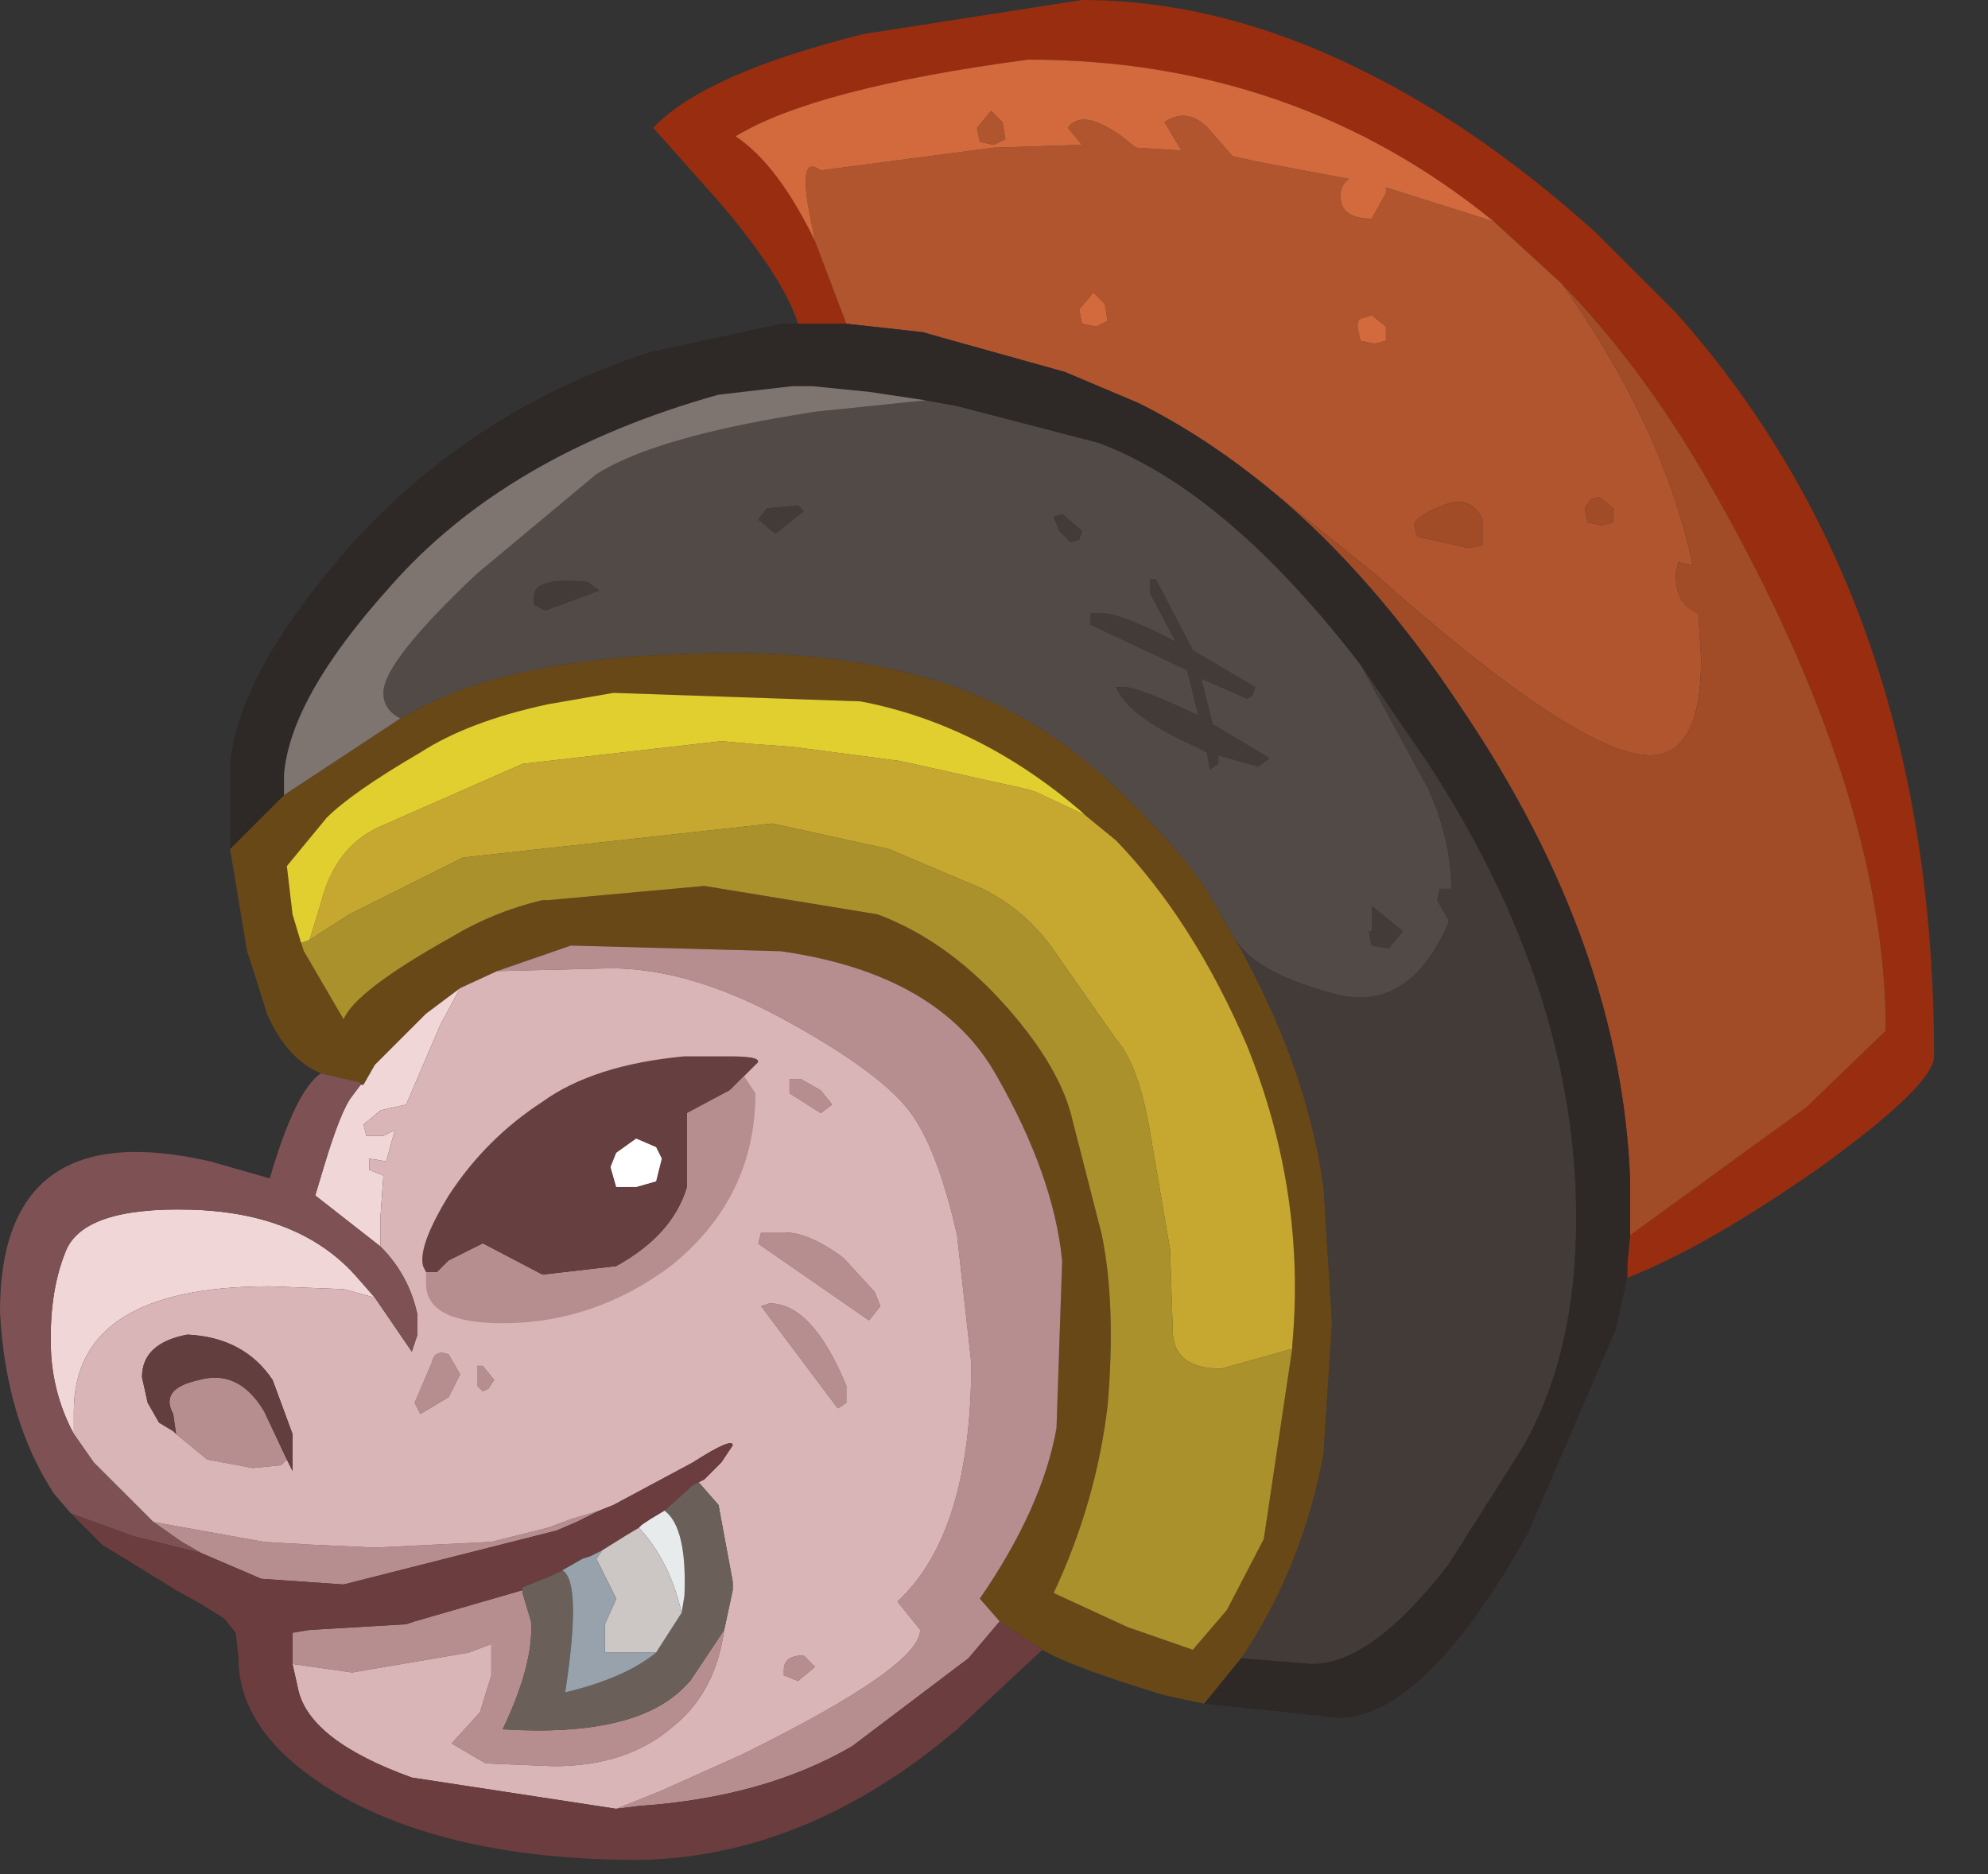 <?xml version="1.0" encoding="utf-8"?>
<svg version="1.1" id="Layer_1"
xmlns="http://www.w3.org/2000/svg"
xmlns:xlink="http://www.w3.org/1999/xlink"
xmlns:author="http://www.sothink.com"
width="35px" height="33px"
xml:space="preserve">
<rect width="100%" height="100%" fill="#333333" stroke="none"/>
<g id="1145" transform="matrix(1, 0, 0, 1, 0, 0)">
<path style="fill:#982E0F;fill-opacity:1" d="M18.1,1.05Q14.35 1.55 12.95 2.4Q13.7 2.9 14.35 4.25L14.9 5.7L14.55 5.7L14.05 5.7Q13.8 4.9 12.7 3.6L11.5 2.25Q12.4 1.3 15.2 0.6L19.05 0Q21.55 0 24.1 1.3Q26.1 2.3 28.1 4.1L29.5 5.5Q34.05 10.6 34.05 18.6Q34.05 19.1 32.05 20.55Q30.05 21.95 28.65 22.5L28.65 22.25L28.7 21.75L31.8 19.5L33.2 18.15Q33.2 14 30.2 8.7Q29 6.55 27.5 5L26.3 3.9Q22.8 1.05 18.1 1.05" />
<path style="fill:#B1552E;fill-opacity:1" d="M14.9,5.7L14.35 4.25L14.25 3.75Q14.05 2.7 14.45 3L17.5 2.6L19.05 2.55L18.8 2.25Q19.05 1.9 19.75 2.4L20 2.6L20.8 2.65L20.5 2.15Q20.95 1.85 21.35 2.35L21.7 2.75L22.15 2.85L23.75 3.15Q23.6 3.25 23.6 3.45Q23.6 3.85 24.15 3.85L24.4 3.4L24.4 3.3L26.3 3.9L27.5 5Q29.3 7.55 29.8 9.95L29.55 9.9L29.5 10.1Q29.5 10.65 29.9 10.8L29.95 11.6Q29.95 13.3 29.05 13.3Q27.8 13.3 24.2 10.1L22.4 8.65Q21.25 7.7 20.05 7.1L18.75 6.55L16.6 5.95L16.25 5.85L14.9 5.7M23.95,6L24.2 6.05L24.4 6L24.4 5.75L24.15 5.55L24 5.6Q23.9 5.6 23.9 5.75L23.95 6M24.95,9.45L25.85 9.65L26.1 9.6L26.1 9.15Q25.9 8.7 25.4 8.9Q24.9 9.1 24.9 9.25L24.95 9.45M27.95,9.2L28.2 9.25L28.4 9.2L28.4 8.95L28.15 8.75L28 8.8L27.9 8.95L27.95 9.2M17.65,2.15L17.7 2.45L17.5 2.55L17.25 2.5L17.2 2.25L17.45 1.95L17.65 2.15M19.25,5.15L19 5.45L19.05 5.7L19.3 5.75L19.5 5.65L19.45 5.35L19.25 5.15" />
<path style="fill:#D26A3D;fill-opacity:1" d="M14.35,4.25Q13.7 2.9 12.95 2.4Q14.35 1.55 18.1 1.05Q22.8 1.05 26.3 3.9L24.4 3.3L24.4 3.4L24.15 3.85Q23.6 3.85 23.6 3.45Q23.6 3.25 23.75 3.15L22.15 2.85L21.7 2.75L21.35 2.35Q20.95 1.85 20.5 2.15L20.8 2.65L20 2.6L19.75 2.4Q19.05 1.9 18.8 2.25L19.05 2.55L17.5 2.6L14.45 3Q14.05 2.7 14.25 3.75L14.35 4.25M23.9,5.75Q23.9 5.6 24 5.6L24.15 5.55L24.4 5.75L24.4 6L24.2 6.05L23.95 6L23.9 5.75M17.45,1.95L17.2 2.25L17.25 2.5L17.5 2.55L17.7 2.45L17.65 2.15L17.45 1.95M19.45,5.35L19.5 5.65L19.3 5.75L19.05 5.7L19 5.45L19.25 5.15L19.45 5.35" />
<path style="fill:#524A47;fill-opacity:1" d="M20.25,10.2L20.25 10.45L20.7 11.3Q19.75 10.8 19.4 10.8L19.2 10.8L19.2 11L20.9 11.8L21.1 12.6Q20.05 12.1 19.8 12.1L19.65 12.1Q19.85 12.6 20.95 13.1L21.25 13.25L21.3 13.55L21.45 13.45L21.45 13.3L22.15 13.5L22.35 13.35L21.35 12.75L21.15 11.95L21.95 12.3L22.05 12.25L22.1 12.1L21 11.45L20.35 10.2L20.25 10.2M21.2,15.6L20.9 15.2Q19.55 13.6 18.35 12.85Q16.2 11.45 12.6 11.5Q8.95 11.55 7.25 12.55L7.05 12.65Q6.75 12.5 6.75 12.2Q6.75 11.65 8.4 10.1L10.5 8.35Q11.45 7.75 13.75 7.35L14.35 7.25L16.3 7.05L16.85 7.15L19.35 7.8Q21.6 8.65 23.95 11.7L25.15 13.9Q25.55 14.8 25.55 15.65L25.35 15.65L25.3 15.85L25.5 16.2L25.5 16.25Q24.8 17.85 23.5 17.5Q22.15 17.15 21.75 16.55L21.2 15.6M24.15,16.2L24.15 16.4L24.1 16.4L24.15 16.65L24.45 16.7L24.7 16.4L24.15 15.95L24.15 16.2M13.5,8.95L13.35 9.15L13.65 9.4L14.15 9L14.05 8.9L13.5 8.95M10.35,10.25Q9.4 10.15 9.4 10.5L9.4 10.65L9.6 10.75L10.55 10.4L10.35 10.25M18.55,9.1L18.65 9.35L18.85 9.55L19 9.5L19.05 9.35L18.7 9.05L18.55 9.1" />
<path style="fill:#433B38;fill-opacity:1" d="M20.35,10.2L21 11.45L22.1 12.1L22.05 12.25L21.95 12.3L21.15 11.95L21.35 12.75L22.35 13.35L22.15 13.5L21.45 13.3L21.45 13.45L21.3 13.55L21.25 13.25L20.95 13.1Q19.85 12.6 19.65 12.1L19.8 12.1Q20.05 12.1 21.1 12.6L20.9 11.8L19.2 11L19.2 10.8L19.4 10.8Q19.75 10.8 20.7 11.3L20.25 10.45L20.25 10.2L20.35 10.2M25.15,13.45Q27.75 17.45 27.75 21.45Q27.75 23.85 26.8 25.5L25.5 27.55Q24.15 29.3 23.1 29.3L21.85 29.2L21.95 29.05Q22.95 27.5 23.3 25.6L23.45 23.3L23.3 20.9Q23 18.75 21.75 16.55Q22.15 17.15 23.5 17.5Q24.8 17.85 25.5 16.25L25.5 16.2L25.3 15.85L25.35 15.65L25.55 15.65Q25.55 14.8 25.15 13.9L23.95 11.7L25.15 13.45M24.15,15.95L24.7 16.4L24.45 16.7L24.15 16.65L24.1 16.4L24.15 16.4L24.15 16.2L24.15 15.95M14.05,8.9L14.15 9L13.65 9.4L13.35 9.15L13.5 8.95L14.05 8.9M10.55,10.4L9.6 10.75L9.4 10.65L9.4 10.5Q9.4 10.15 10.35 10.25L10.55 10.4M18.7,9.05L19.05 9.35L19 9.5L18.85 9.55L18.65 9.35L18.55 9.1L18.7 9.05" />
<path style="fill:#A14C27;fill-opacity:1" d="M28.7,21.65L28.7 20.8Q28.55 16.65 25.75 12.5Q24.2 10.15 22.4 8.65L24.2 10.1Q27.8 13.3 29.05 13.3Q29.95 13.3 29.95 11.6L29.9 10.8Q29.5 10.65 29.5 10.1L29.55 9.9L29.8 9.95Q29.3 7.55 27.5 5Q29 6.55 30.2 8.7Q33.2 14 33.2 18.15L31.8 19.5L28.7 21.75L28.7 21.65M24.9,9.25Q24.9 9.1 25.4 8.9Q25.9 8.7 26.1 9.15L26.1 9.6L25.85 9.65L24.95 9.45L24.9 9.25M27.9,8.95L28 8.8L28.15 8.75L28.4 8.95L28.4 9.2L28.2 9.25L27.95 9.2L27.9 8.95" />
<path style="fill:#694817;fill-opacity:1" d="M21.2,30L20.5 29.85Q18.85 29.35 18.35 29.05L17.6 28.55L17.25 28.15Q18.35 26.55 18.6 25.15L18.7 22.2Q18.55 20.7 17.55 18.95Q16.55 17.15 13.75 16.75L10.05 16.65L8.75 17.1L8.1 17.4L7.5 17.85L6.6 18.75L6.4 19.1L6.3 19.05L5.65 18.9Q5.05 18.65 4.7 17.85L4.45 17.05L4.35 16.75L4.05 14.95L5 14L7.05 12.65L7.25 12.55Q8.95 11.55 12.6 11.5Q16.2 11.45 18.35 12.85Q19.55 13.6 20.9 15.2L21.2 15.6L21.75 16.55Q23 18.75 23.3 20.9L23.45 23.3L23.3 25.6Q22.95 27.5 21.95 29.05L21.85 29.2L21.2 30M19.05,14.3Q17.25 12.75 15.15 12.35L10.8 12.2L9.65 12.4Q8.25 12.7 7.4 13.25Q6.2 13.95 5.75 14.4L5.05 15.25L5.15 16.1L5.3 16.6L5.35 16.75L6.05 17.95Q6.25 17.45 7.95 16.5Q8.7 16.05 9.55 15.85L9.65 15.85L12.4 15.6L15.45 16.1Q16.65 16.55 17.65 17.65Q18.6 18.7 18.85 19.6L19.4 21.75Q19.65 23 19.5 24.75Q19.3 26.45 18.55 28.05L19.85 28.65L21 29.05L21.6 28.35L22.25 27.1L22.75 23.75L22.75 23.7Q23 21 21.95 18.4Q21 16.2 19.65 14.8L19.1 14.35L19.05 14.3" />
<path style="fill:#AA912B;fill-opacity:1" d="M22.25,27.1L21.6 28.35L21 29.05L19.85 28.65L18.55 28.05Q19.3 26.45 19.5 24.75Q19.65 23 19.4 21.75L18.85 19.6Q18.6 18.7 17.65 17.65Q16.65 16.55 15.45 16.1L12.4 15.6L9.65 15.85L9.55 15.85Q8.7 16.05 7.95 16.5Q6.25 17.45 6.05 17.95L5.35 16.75L5.3 16.6L5.45 16.55L6.15 16.1L8.15 15.1L13.6 14.5L15.65 14.95L17.3 15.65Q18.1 16.05 18.6 16.8L19.65 18.3Q20.05 18.75 20.25 19.95L20.6 22L20.65 23.5Q20.7 24.1 21.5 24.1L22.75 23.75L22.25 27.1" />
<path style="fill:#C6A831;fill-opacity:1" d="M5.65,15.9Q5.9 14.9 6.7 14.55L9.2 13.45L12.7 13.05L13.25 13.1L13.95 13.15L15.85 13.4L18.1 13.9L18.25 13.95L19.1 14.35L19.65 14.8Q21 16.2 21.95 18.4Q23 21 22.75 23.7L22.75 23.75L21.5 24.1Q20.7 24.1 20.65 23.5L20.6 22L20.25 19.95Q20.05 18.75 19.65 18.3L18.6 16.8Q18.1 16.05 17.3 15.65L15.65 14.95L13.6 14.5L8.15 15.1L6.15 16.1L5.45 16.55L5.65 15.9" />
<path style="fill:#2E2827;fill-opacity:1" d="M21.85,29.2L23.1 29.3Q24.15 29.3 25.5 27.55L26.8 25.5Q27.75 23.85 27.75 21.45Q27.75 17.45 25.15 13.45L23.95 11.7Q21.6 8.65 19.35 7.8L16.85 7.15L16.3 7.05L15.3 6.9L14.3 6.8L13.95 6.8L12.65 6.95Q8.9 8 6.85 10.35Q5.1 12.3 5 13.65L5 14L4.05 14.95L4.05 13.45Q4.2 11.9 6 9.8Q8.2 7.25 11.45 6.2L13.75 5.7L14.05 5.7L14.55 5.7L14.9 5.7L16.25 5.85L16.6 5.95L18.75 6.55L20.05 7.1Q21.25 7.7 22.4 8.65Q24.2 10.15 25.75 12.5Q28.55 16.65 28.7 20.8L28.7 21.65L28.7 21.75L28.65 22.25L28.65 22.5L28.45 23.4L26.9 27Q25.1 30.2 23.6 30.25L21.2 30L21.85 29.2" />
<path style="fill:#7E7470;fill-opacity:1" d="M5,14L5 13.65Q5.1 12.3 6.85 10.35Q8.9 8 12.65 6.95L13.95 6.8L14.3 6.8L15.3 6.9L16.3 7.05L14.35 7.25L13.75 7.35Q11.45 7.75 10.5 8.35L8.4 10.1Q6.75 11.65 6.75 12.2Q6.75 12.5 7.05 12.65L5 14" />
<path style="fill:#E1CF2F;fill-opacity:1" d="M19.1,14.35L18.25 13.95L18.1 13.9L15.85 13.4L13.95 13.15L13.25 13.1L12.7 13.05L9.2 13.45L6.7 14.55Q5.9 14.9 5.65 15.9L5.45 16.55L5.3 16.6L5.15 16.1L5.05 15.25L5.75 14.4Q6.2 13.95 7.4 13.25Q8.25 12.7 9.65 12.4L10.8 12.2L15.15 12.35Q17.25 12.75 19.05 14.3L19.1 14.35" />
<path style="fill:#B68E90;fill-opacity:1" d="M2.7,26.8L4.65 27.15L5.5 27.2L6.6 27.25L8.65 27.15L9.65 26.9L10.05 26.75L10.55 26.6L10.15 26.8L9.8 26.95L6.05 27.9L4.6 27.8L3.55 27.35L3.2 27.15L2.7 26.8M9.2,28L9.2 28.05L9.35 28.55Q9.4 29.3 8.85 30.45Q11.25 30.6 12.1 29.65L12.15 29.6L12.75 28.7Q12.6 29.8 11.85 30.4Q11.05 31.1 9.75 31.1L8.55 31.05L7.95 30.7L8.45 30.15L8.65 29.5L8.65 29L8.65 28.95L8.25 29.1L6.2 29.45L5.15 29.3L5.15 28.75L5.45 28.7L7.15 28.6L7.3 28.55L9.2 28M10.85,31.85L11.6 31.55L13.05 30.9Q16.2 29.35 16.2 28.7L15.8 28.2Q17.1 27 17.1 24L16.85 21.75Q16.5 20.2 16 19.55Q15.45 18.85 13.8 17.95Q12.15 17.05 10.75 17.05L8.75 17.1L10.05 16.65L13.75 16.75Q16.55 17.15 17.55 18.95Q18.55 20.7 18.7 22.2L18.6 25.15Q18.35 26.55 17.25 28.15L17.6 28.55L17.05 29.2L15 30.75Q13.45 31.65 11.25 31.8L10.85 31.85M5.05,25.7L4.95 25.8L4.45 25.85L3.65 25.7L3.1 25.25L3.05 24.9Q2.8 24.45 3.5 24.3Q4.2 24.1 4.65 24.85L5.05 25.7M7.9,24.6L7.4 24.9L7.3 24.7L7.6 24Q7.65 23.75 7.9 23.85L8.1 24.2L7.9 24.6M8.5,24.05L8.7 24.3L8.6 24.45L8.5 24.5L8.4 24.4L8.4 24.05L8.5 24.05M13.9,19.25L13.9 19L14.1 19L14.45 19.2L14.65 19.45L14.45 19.6L13.9 19.25M13.4,21.7L13.8 21.7Q14.25 21.7 14.85 22.15L15.4 22.75L15.5 23L15.3 23.25L13.35 21.9L13.4 21.7M14.9,24.4L14.9 24.7L14.75 24.8L13.4 23L13.55 22.95Q14.3 22.95 14.9 24.4M14.35,29.35L14.05 29.6L13.8 29.5L13.8 29.4Q13.8 29.15 14.15 29.15L14.35 29.35" />
<path style="fill:#F0D6D7;fill-opacity:1" d="M5.55,21.05L5.7 20.55Q6 19.55 6.2 19.3L6.35 19.1L6.4 19.1L6.6 18.75L7.5 17.85L8.1 17.4L7.75 18.05L7.15 19.45L6.7 19.55L6.4 19.8L6.45 20L6.75 20L6.95 19.9L6.8 20.45L6.5 20.4L6.5 20.6L6.75 20.7L6.7 21.4L6.7 21.95L5.55 21.05M6.6,22.85L6.05 22.7L4.75 22.65Q1.3 22.65 1.3 24.85L1.3 25.25Q0.95 24.6 0.9 23.85Q0.85 22.8 1.15 22.05Q1.45 21.25 3.35 21.3Q5.25 21.35 6.25 22.45L6.6 22.85" />
<path style="fill:#D9B5B7;fill-opacity:1" d="M8.75,17.1L10.75 17.05Q12.15 17.05 13.8 17.95Q15.45 18.85 16 19.55Q16.5 20.2 16.85 21.75L17.1 24Q17.1 27 15.8 28.2L16.2 28.7Q16.2 29.35 13.05 30.9L11.6 31.55L10.85 31.85L7.25 31.3Q5.45 30.65 5.25 29.75L5.15 29.3L6.2 29.45L8.25 29.1L8.65 28.95L8.65 29L8.65 29.5L8.45 30.15L7.95 30.7L8.55 31.05L9.75 31.1Q11.05 31.1 11.85 30.4Q12.6 29.8 12.75 28.7L12.9 28L12.9 27.9L12.9 27.85L12.65 26.5L12.3 26.1L12.4 26.05L12.7 25.75L12.9 25.45Q12.9 25.3 12.2 25.75L10.8 26.5L10.55 26.6L10.05 26.75L9.65 26.9L8.65 27.15L6.6 27.25L5.5 27.2L4.65 27.15L2.7 26.8L1.65 25.75L1.3 25.25L1.3 24.85Q1.3 22.65 4.75 22.65L6.05 22.7L6.6 22.85L7.25 23.8L7.35 23.5L7.35 23.15Q7.2 22.45 6.7 21.95L6.7 21.4L6.75 20.7L6.5 20.6L6.5 20.4L6.8 20.45L6.95 19.9L6.75 20L6.45 20L6.4 19.8L6.7 19.55L7.15 19.45L7.75 18.05L8.1 17.4L8.75 17.1M3.65,25.7L4.45 25.85L4.95 25.8L5.05 25.7L5.15 25.9L5.15 25.5L5.15 25.25L4.8 24.3Q4.3 23.55 3.3 23.5Q2.5 23.65 2.5 24.25L2.6 24.7L2.8 25.05L3.05 25.2L3.1 25.25L3.65 25.7M8.1,24.2L7.9 23.85Q7.65 23.75 7.6 24L7.3 24.7L7.4 24.9L7.9 24.6L8.1 24.2M8.4,24.05L8.4 24.4L8.5 24.5L8.6 24.45L8.7 24.3L8.5 24.05L8.4 24.05M14.45,19.6L14.65 19.45L14.45 19.2L14.1 19L13.9 19L13.9 19.25L14.45 19.6M13.35,21.9L15.3 23.25L15.5 23L15.4 22.75L14.85 22.15Q14.25 21.7 13.8 21.7L13.4 21.7L13.35 21.9M13.55,22.95L13.4 23L14.75 24.8L14.9 24.7L14.9 24.4Q14.3 22.95 13.55 22.95M14.15,29.15Q13.8 29.15 13.8 29.4L13.8 29.5L14.05 29.6L14.35 29.35L14.15 29.15" />
<path style="fill:#7E5254;fill-opacity:1" d="M3.2,27.15L3.55 27.35L2.35 27.05L1.25 26.65L0.95 26.3Q0.1 25 0 23.1Q0 19.6 3.7 20.45L4.75 20.75Q5.2 19.2 5.65 18.9L6.3 19.05L6.4 19.1L6.35 19.1L6.2 19.3Q6 19.55 5.7 20.55L5.55 21.05L6.7 21.95Q7.2 22.45 7.35 23.15L7.35 23.5L7.25 23.8L6.6 22.85L6.25 22.45Q5.25 21.35 3.35 21.3Q1.45 21.25 1.15 22.05Q0.85 22.8 0.9 23.85Q0.95 24.6 1.3 25.25L1.65 25.75L2.7 26.8L3.2 27.15" />
<path style="fill:#623E3F;fill-opacity:1" d="M4.65,24.85Q4.2 24.1 3.5 24.3Q2.8 24.45 3.05 24.9L3.1 25.25L3.05 25.2L2.8 25.05L2.6 24.7L2.5 24.25Q2.5 23.65 3.3 23.5Q4.3 23.55 4.8 24.3L5.15 25.25L5.15 25.5L5.15 25.9L5.05 25.7L4.65 24.85" />
<path style="fill:#6B3D3F;fill-opacity:1" d="M7.3,28.55L7.15 28.6L5.45 28.7L5.15 28.75L5.15 29.3L5.25 29.75Q5.45 30.65 7.25 31.3L10.85 31.85L11.25 31.8Q13.45 31.65 15 30.75L17.05 29.2L17.6 28.55L18.35 29.05L16.85 30.45Q14.2 32.7 11.25 32.75Q8.05 32.75 6.05 31.65Q4.2 30.6 4.2 29.2L4.15 28.75L3.95 28.5L3.55 28.25L3.1 28L1.8 27.2L1.25 26.65L2.35 27.05L3.55 27.35L4.6 27.8L6.05 27.9L9.8 26.95L10.15 26.8L10.55 26.6L10.8 26.5L12.2 25.75Q12.9 25.3 12.9 25.45L12.7 25.75L12.4 26.05L12.3 26.1L12.2 26.15L11.7 26.6L11.45 26.75L11.3 26.85L11.25 26.9L11 27.05L10.6 27.3L10.4 27.4L10.25 27.45L9.9 27.65L9.7 27.75L9.2 27.95L9.2 28L7.3 28.55" />
<path style="fill:#6A6059;fill-opacity:1" d="M12.15,29.6L12.1 29.65Q11.25 30.6 8.85 30.45Q9.4 29.3 9.35 28.55L9.2 28.05L9.2 28L9.2 27.95L9.7 27.75L9.9 27.65Q10.25 27.85 9.95 29.8Q11 29.55 11.55 29.1L12 28.4L12.05 28.1Q12.1 26.9 11.7 26.6L12.2 26.15L12.3 26.1L12.65 26.5L12.9 27.85L12.9 27.9L12.9 28L12.75 28.7L12.15 29.6" />
<path style="fill:#E8EBEC;fill-opacity:1" d="M11.25,26.9L11.3 26.85L11.45 26.75L11.7 26.6Q12.1 26.9 12.05 28.1L12 28.4Q11.8 27.5 11.25 26.9" />
<path style="fill:#CCC6C4;fill-opacity:1" d="M12,28.4L11.55 29.1L10.65 29.1L10.65 28.6L10.85 28.15L10.5 27.45L10.6 27.3L11 27.05L11.25 26.9Q11.8 27.5 12 28.4" />
<path style="fill:#97A2AC;fill-opacity:1" d="M10.5,27.45L10.85 28.15L10.65 28.6L10.65 29.1L11.55 29.1Q11 29.55 9.95 29.8Q10.25 27.85 9.9 27.65L10.25 27.45L10.4 27.4L10.6 27.3L10.5 27.45" />
<path style="fill:#663F41;fill-opacity:1" d="M12.85,19.2L12.1 19.6L12.1 20.7L12.1 20.9Q11.85 21.75 10.85 22.3L9.55 22.45L8.5 21.9L7.9 22.2L7.7 22.4L7.5 22.4L7.45 22.3Q7.35 21.95 7.9 21.05Q8.55 20.05 9.55 19.4Q10.45 18.75 12.05 18.6L12.85 18.6Q13.5 18.6 13.3 18.75L13.1 18.95L12.85 19.2M10.85,20.9L11.2 20.9L11.55 20.8L11.65 20.4L11.55 20.2L11.2 20.05L10.85 20.3L10.75 20.55L10.85 20.9" />
<path style="fill:#B68E90;fill-opacity:1" d="M7.5,22.4L7.7 22.4L7.9 22.2L8.5 21.9L9.55 22.45L10.85 22.3Q11.85 21.75 12.1 20.9L12.1 20.7L12.1 19.6L12.85 19.2L13.1 18.95L13.3 19.25Q13.3 21.1 11.8 22.3Q10.45 23.3 8.85 23.3Q7.5 23.3 7.5 22.6L7.5 22.4" />
<path style="fill:#FFFFFF;fill-opacity:1" d="M10.75,20.55L10.85 20.3L11.2 20.05L11.55 20.2L11.65 20.4L11.55 20.8L11.2 20.9L10.85 20.9L10.75 20.55" />
</g>
</svg>
